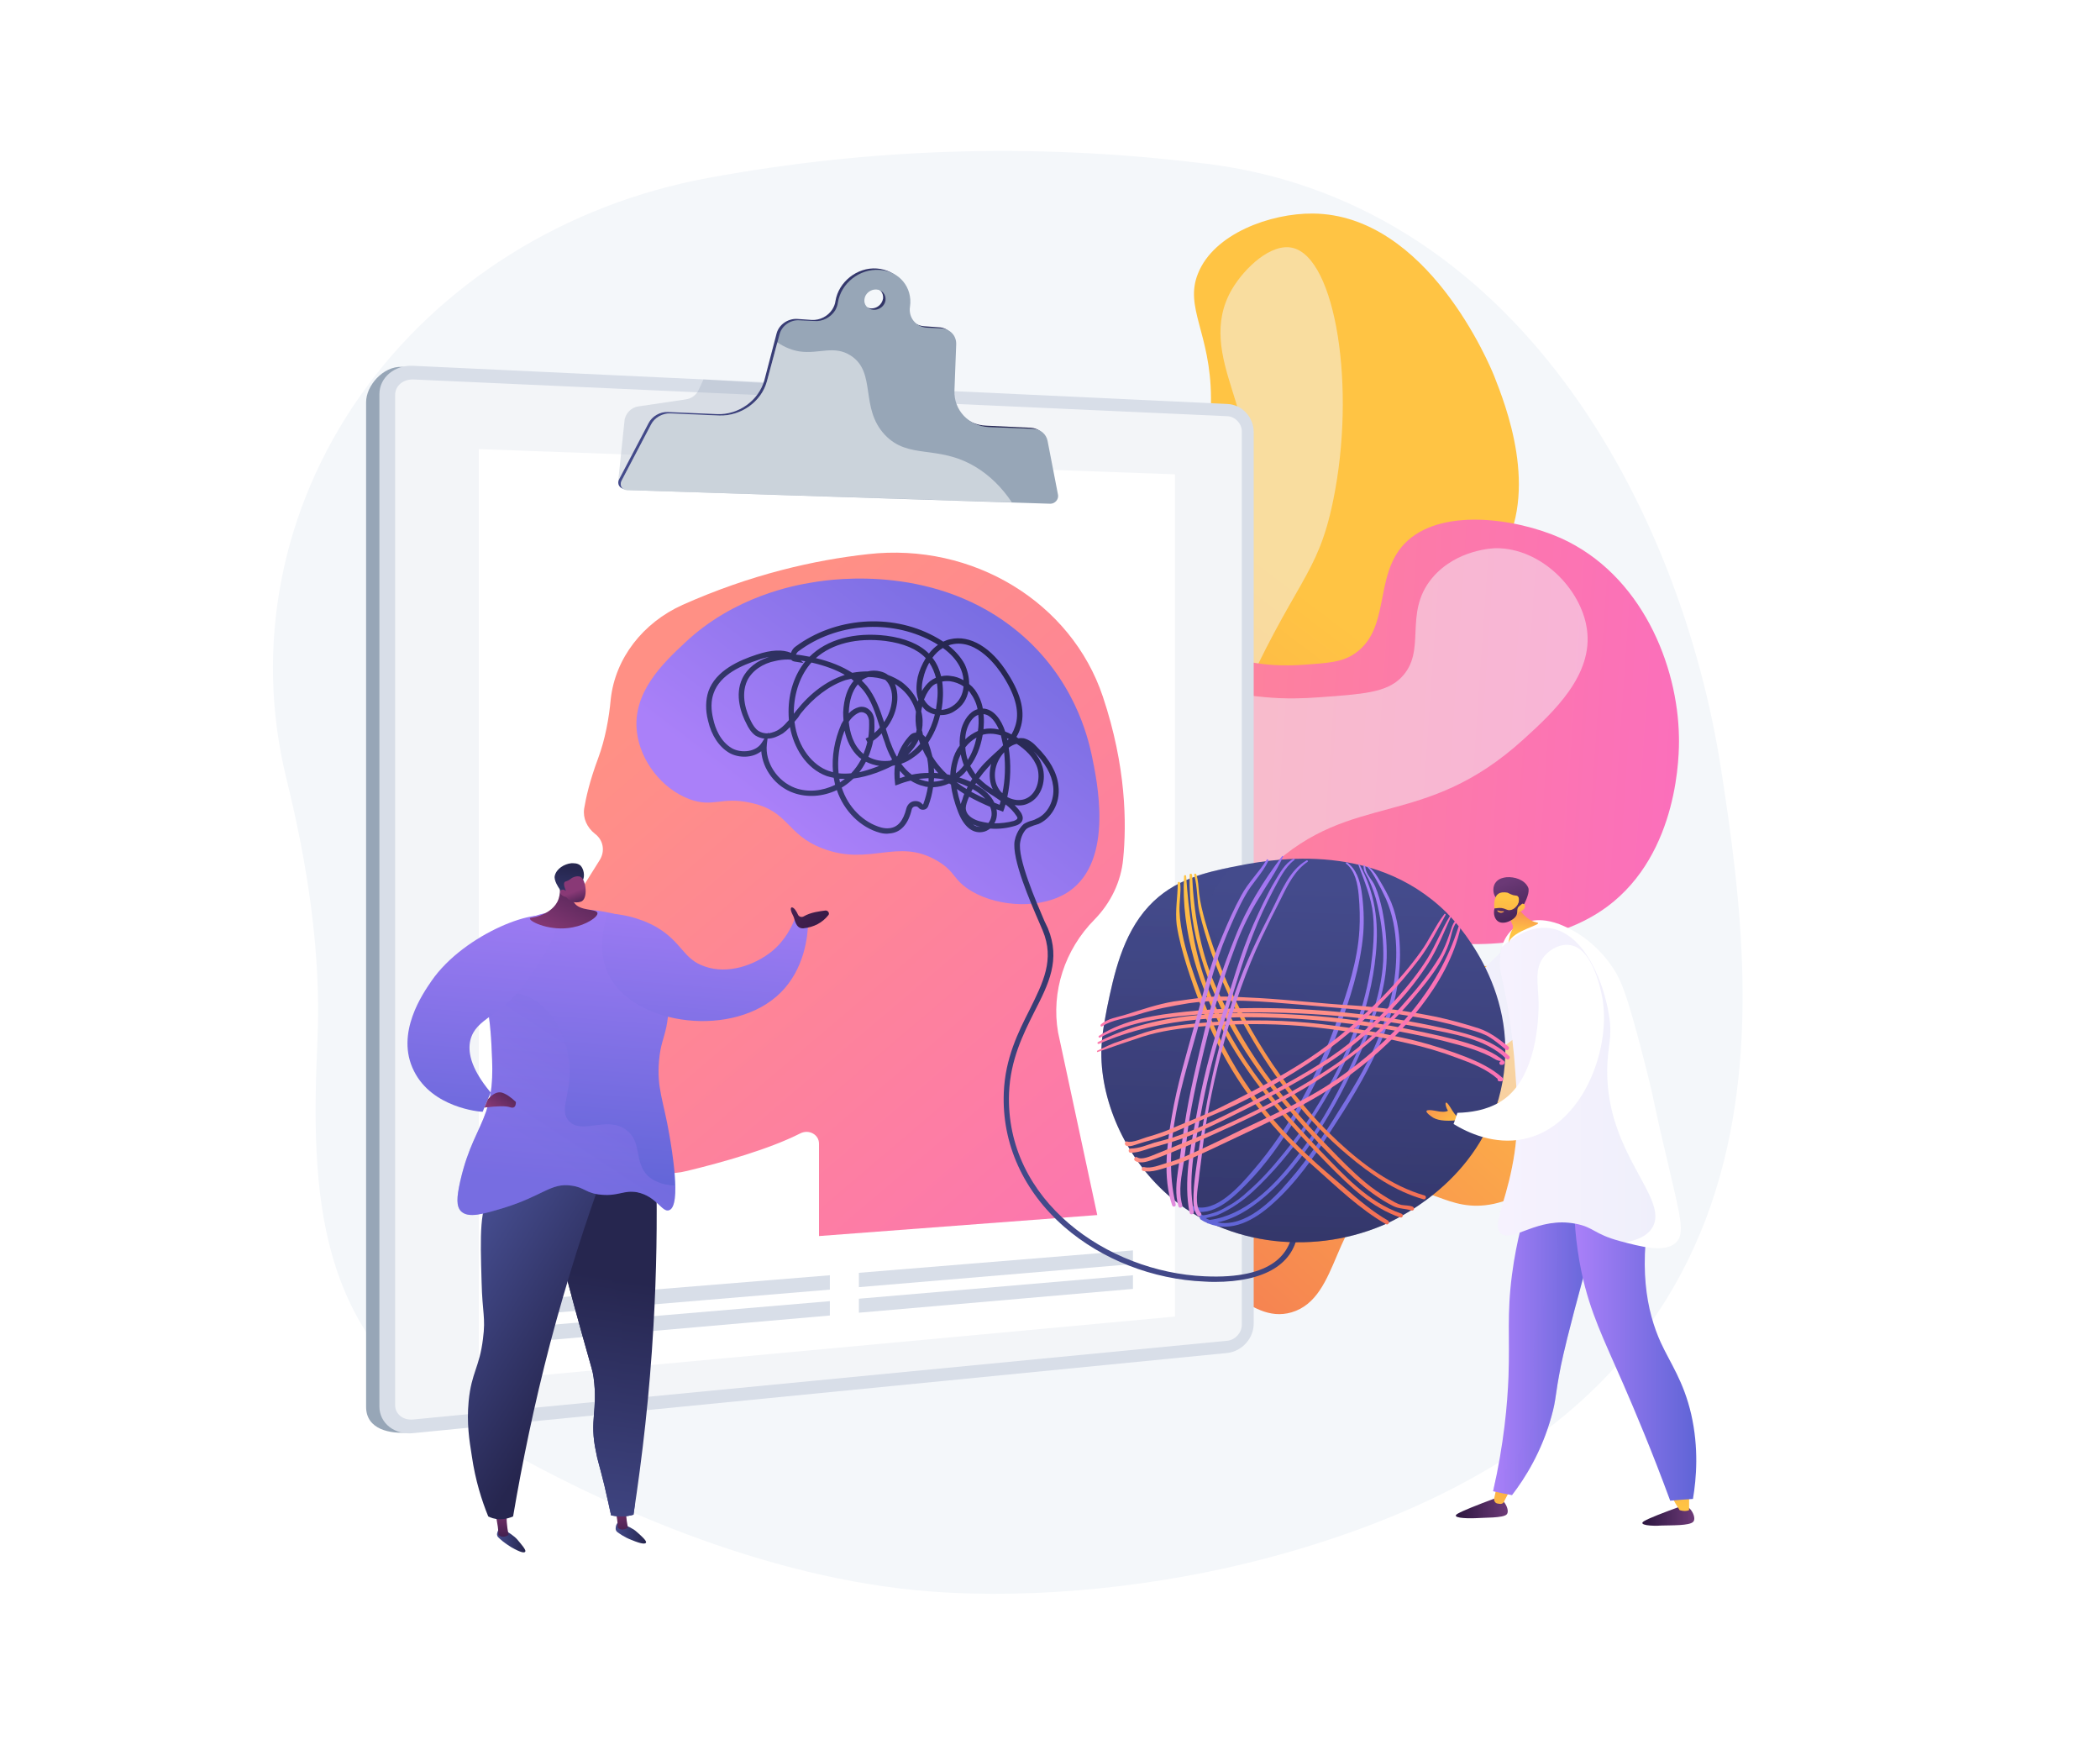 <svg version="1.2" xmlns="http://www.w3.org/2000/svg" viewBox="0 0 600 500" width="600" height="500">
	<title>Wavy_Med-08_Single-09-ai</title>
	<defs>
		<linearGradient id="g1" x1="439.3" y1="219.6" x2="256.8" y2="460.9" gradientUnits="userSpaceOnUse">
			<stop offset="0" stop-color="#ffc444"/>
			<stop offset="1" stop-color="#f36f56"/>
		</linearGradient>
		<linearGradient id="g2" x1="258.3" y1="137.6" x2="484" y2="153.2" gradientUnits="userSpaceOnUse">
			<stop offset="0" stop-color="#ff9085"/>
			<stop offset="1" stop-color="#fb6fbb"/>
		</linearGradient>
		<linearGradient id="g3" x1="485.8" y1="292.8" x2="356.9" y2="435.7" gradientUnits="userSpaceOnUse">
			<stop offset="0" stop-color="#ffc444"/>
			<stop offset="1" stop-color="#f36f56"/>
		</linearGradient>
		<linearGradient id="g4" x1="177.1" y1="76.4" x2="301.4" y2="76.4" gradientUnits="userSpaceOnUse">
			<stop offset="0" stop-color="#444b8c"/>
			<stop offset="1" stop-color="#26264f"/>
		</linearGradient>
		<linearGradient id="g5" x1="269.6" y1="131.5" x2="431.4" y2="321.6" gradientUnits="userSpaceOnUse">
			<stop offset="0" stop-color="#ff9085"/>
			<stop offset="1" stop-color="#fb6fbb"/>
		</linearGradient>
		<linearGradient id="g6" x1="180.5" y1="201.7" x2="255.2" y2="103.2" gradientUnits="userSpaceOnUse">
			<stop offset="0" stop-color="#aa80f9"/>
			<stop offset="1" stop-color="#6165d7"/>
		</linearGradient>
		<linearGradient id="g7" x1="164.7" y1="246" x2="235.2" y2="152.9" gradientUnits="userSpaceOnUse">
			<stop offset="0" stop-color="#444b8c"/>
			<stop offset="1" stop-color="#26264f"/>
		</linearGradient>
		<linearGradient id="g8" x1="417.3" y1="427.6" x2="430.2" y2="427.6" gradientUnits="userSpaceOnUse">
			<stop offset="0" stop-color="#311944"/>
			<stop offset="1" stop-color="#6b3976"/>
		</linearGradient>
		<linearGradient id="g9" x1="427.3" y1="435.4" x2="423.3" y2="394.4" gradientUnits="userSpaceOnUse">
			<stop offset="0" stop-color="#ffc444"/>
			<stop offset="1" stop-color="#f36f56"/>
		</linearGradient>
		<linearGradient id="g10" x1="426.6" y1="338.7" x2="456.3" y2="338.7" gradientUnits="userSpaceOnUse">
			<stop offset="0" stop-color="#aa80f9"/>
			<stop offset="1" stop-color="#6165d7"/>
		</linearGradient>
		<linearGradient id="g11" x1="426.6" y1="338.7" x2="456.3" y2="338.7" gradientUnits="userSpaceOnUse">
			<stop offset="0" stop-color="#aa80f9"/>
			<stop offset="1" stop-color="#6165d7"/>
		</linearGradient>
		<linearGradient id="g12" x1="470.6" y1="429.8" x2="483.5" y2="429.8" gradientUnits="userSpaceOnUse">
			<stop offset="0" stop-color="#311944"/>
			<stop offset="1" stop-color="#6b3976"/>
		</linearGradient>
		<linearGradient id="g13" x1="477.7" y1="431" x2="474.1" y2="393.7" gradientUnits="userSpaceOnUse">
			<stop offset="0" stop-color="#ffc444"/>
			<stop offset="1" stop-color="#f36f56"/>
		</linearGradient>
		<linearGradient id="g14" x1="449.8" y1="333.6" x2="483.9" y2="333.6" gradientUnits="userSpaceOnUse">
			<stop offset="0" stop-color="#aa80f9"/>
			<stop offset="1" stop-color="#6165d7"/>
		</linearGradient>
		<linearGradient id="g15" x1="410.5" y1="268.7" x2="434.1" y2="268.7" gradientUnits="userSpaceOnUse">
			<stop offset="0" stop-color="#aa80f9"/>
			<stop offset="1" stop-color="#6165d7"/>
		</linearGradient>
		<linearGradient id="g16" x1="430.2" y1="266" x2="431.3" y2="255.6" gradientUnits="userSpaceOnUse">
			<stop offset="0" stop-color="#ffc444"/>
			<stop offset="1" stop-color="#f36f56"/>
		</linearGradient>
		<linearGradient id="g17" x1="432.3" y1="270.8" x2="425.7" y2="253.7" gradientUnits="userSpaceOnUse">
			<stop offset="0" stop-color="#311944"/>
			<stop offset="1" stop-color="#6b3976"/>
		</linearGradient>
		<linearGradient id="g18" x1="426.7" y1="256.2" x2="425.4" y2="280.6" gradientUnits="userSpaceOnUse">
			<stop offset="0" stop-color="#ffc444"/>
			<stop offset="1" stop-color="#f36f56"/>
		</linearGradient>
		<linearGradient id="g19" x1="430.3" y1="271" x2="423.9" y2="254.5" gradientUnits="userSpaceOnUse">
			<stop offset="0" stop-color="#311944"/>
			<stop offset="1" stop-color="#6b3976"/>
		</linearGradient>
		<linearGradient id="g20" x1="429.9" y1="259.3" x2="430.2" y2="261.9" gradientUnits="userSpaceOnUse">
			<stop offset="0" stop-color="#ffc444"/>
			<stop offset="1" stop-color="#f36f56"/>
		</linearGradient>
		<linearGradient id="g21" x1="431.2" y1="254.8" x2="425.7" y2="442.9" gradientUnits="userSpaceOnUse">
			<stop offset="0" stop-color="#444b8c"/>
			<stop offset="1" stop-color="#26264f"/>
		</linearGradient>
		<linearGradient id="g22" x1="426.9" y1="249.6" x2="421.2" y2="447" gradientUnits="userSpaceOnUse">
			<stop offset="0" stop-color="#444b8c"/>
			<stop offset="1" stop-color="#26264f"/>
		</linearGradient>
		<linearGradient id="g23" x1="390.4" y1="246.6" x2="387.5" y2="345.9" gradientUnits="userSpaceOnUse">
			<stop offset="0" stop-color="#aa80f9"/>
			<stop offset="1" stop-color="#6165d7"/>
		</linearGradient>
		<linearGradient id="g24" x1="401.5" y1="247.3" x2="398.5" y2="350.1" gradientUnits="userSpaceOnUse">
			<stop offset="0" stop-color="#aa80f9"/>
			<stop offset="1" stop-color="#6165d7"/>
		</linearGradient>
		<linearGradient id="g25" x1="410.4" y1="251.8" x2="407.7" y2="342.5" gradientUnits="userSpaceOnUse">
			<stop offset="0" stop-color="#ffc444"/>
			<stop offset="1" stop-color="#f36f56"/>
		</linearGradient>
		<linearGradient id="g26" x1="407" y1="251.7" x2="404.2" y2="345.7" gradientUnits="userSpaceOnUse">
			<stop offset="0" stop-color="#ffc444"/>
			<stop offset="1" stop-color="#f36f56"/>
		</linearGradient>
		<linearGradient id="g27" x1="403.8" y1="252" x2="401" y2="347.6" gradientUnits="userSpaceOnUse">
			<stop offset="0" stop-color="#ffc444"/>
			<stop offset="1" stop-color="#f36f56"/>
		</linearGradient>
		<linearGradient id="g28" x1="399.9" y1="253.9" x2="397.1" y2="349.5" gradientUnits="userSpaceOnUse">
			<stop offset="0" stop-color="#ffc444"/>
			<stop offset="1" stop-color="#f36f56"/>
		</linearGradient>
		<linearGradient id="g29" x1="430.2" y1="293.8" x2="429.8" y2="308.9" gradientUnits="userSpaceOnUse">
			<stop offset="0" stop-color="#ff9085"/>
			<stop offset="1" stop-color="#fb6fbb"/>
		</linearGradient>
		<linearGradient id="g30" x1="430.5" y1="292.2" x2="430.2" y2="304.3" gradientUnits="userSpaceOnUse">
			<stop offset="0" stop-color="#ff9085"/>
			<stop offset="1" stop-color="#fb6fbb"/>
		</linearGradient>
		<linearGradient id="g31" x1="432" y1="290.6" x2="431.6" y2="302.3" gradientUnits="userSpaceOnUse">
			<stop offset="0" stop-color="#ff9085"/>
			<stop offset="1" stop-color="#fb6fbb"/>
		</linearGradient>
		<linearGradient id="g32" x1="431.8" y1="287.1" x2="431.4" y2="299.7" gradientUnits="userSpaceOnUse">
			<stop offset="0" stop-color="#ff9085"/>
			<stop offset="1" stop-color="#fb6fbb"/>
		</linearGradient>
		<linearGradient id="g33" x1="341.3" y1="245.4" x2="373.5" y2="245.5" gradientUnits="userSpaceOnUse">
			<stop offset="0" stop-color="#e38ddd"/>
			<stop offset="1" stop-color="#9571f6"/>
		</linearGradient>
		<linearGradient id="g34" x1="340.3" y1="244.9" x2="369.8" y2="244.9" gradientUnits="userSpaceOnUse">
			<stop offset="0" stop-color="#e38ddd"/>
			<stop offset="1" stop-color="#9571f6"/>
		</linearGradient>
		<linearGradient id="g35" x1="336.6" y1="244.2" x2="366.5" y2="244.2" gradientUnits="userSpaceOnUse">
			<stop offset="0" stop-color="#e38ddd"/>
			<stop offset="1" stop-color="#9571f6"/>
		</linearGradient>
		<linearGradient id="g36" x1="334.7" y1="245.2" x2="362.3" y2="245.2" gradientUnits="userSpaceOnUse">
			<stop offset="0" stop-color="#e38ddd"/>
			<stop offset="1" stop-color="#9571f6"/>
		</linearGradient>
		<linearGradient id="g37" x1="321.8" y1="260.6" x2="413" y2="260.7" gradientUnits="userSpaceOnUse">
			<stop offset="0" stop-color="#ff9085"/>
			<stop offset="1" stop-color="#fb6fbb"/>
		</linearGradient>
		<linearGradient id="g38" x1="322.7" y1="261" x2="414.6" y2="261.1" gradientUnits="userSpaceOnUse">
			<stop offset="0" stop-color="#ff9085"/>
			<stop offset="1" stop-color="#fb6fbb"/>
		</linearGradient>
		<linearGradient id="g39" x1="324.5" y1="262.8" x2="416" y2="262.9" gradientUnits="userSpaceOnUse">
			<stop offset="0" stop-color="#ff9085"/>
			<stop offset="1" stop-color="#fb6fbb"/>
		</linearGradient>
		<linearGradient id="g40" x1="326.6" y1="264.2" x2="417.2" y2="264.3" gradientUnits="userSpaceOnUse">
			<stop offset="0" stop-color="#ff9085"/>
			<stop offset="1" stop-color="#fb6fbb"/>
		</linearGradient>
		<linearGradient id="g41" x1="429.4" y1="264.7" x2="475.8" y2="264.7" gradientUnits="userSpaceOnUse">
			<stop offset="0" stop-color="#aa80f9"/>
			<stop offset="1" stop-color="#6165d7"/>
		</linearGradient>
		<linearGradient id="g42" x1="413.5" y1="324.3" x2="401.9" y2="312.1" gradientUnits="userSpaceOnUse">
			<stop offset="0" stop-color="#ffc444"/>
			<stop offset="1" stop-color="#f36f56"/>
		</linearGradient>
		<linearGradient id="g43" x1="175.9" y1="434.6" x2="184.5" y2="434.6" gradientUnits="userSpaceOnUse">
			<stop offset="0" stop-color="#444b8c"/>
			<stop offset="1" stop-color="#26264f"/>
		</linearGradient>
		<linearGradient id="g44" x1="177" y1="441.3" x2="175" y2="428.1" gradientUnits="userSpaceOnUse">
			<stop offset="0" stop-color="#311944"/>
			<stop offset="1" stop-color="#893976"/>
		</linearGradient>
		<linearGradient id="g45" x1="142" y1="436.2" x2="149.9" y2="436.2" gradientUnits="userSpaceOnUse">
			<stop offset="0" stop-color="#444b8c"/>
			<stop offset="1" stop-color="#26264f"/>
		</linearGradient>
		<linearGradient id="g46" x1="141.4" y1="441.5" x2="141.2" y2="429.3" gradientUnits="userSpaceOnUse">
			<stop offset="0" stop-color="#311944"/>
			<stop offset="1" stop-color="#893976"/>
		</linearGradient>
		<linearGradient id="g47" x1="145.1" y1="446" x2="155.5" y2="362.7" gradientUnits="userSpaceOnUse">
			<stop offset="0" stop-color="#444b8c"/>
			<stop offset="1" stop-color="#26264f"/>
		</linearGradient>
		<linearGradient id="g48" x1="145.1" y1="446.1" x2="155.6" y2="362.2" gradientUnits="userSpaceOnUse">
			<stop offset="0" stop-color="#444b8c"/>
			<stop offset="1" stop-color="#26264f"/>
		</linearGradient>
		<linearGradient id="g49" x1="154.2" y1="325" x2="193.3" y2="349.8" gradientUnits="userSpaceOnUse">
			<stop offset="0" stop-color="#444b8c"/>
			<stop offset="1" stop-color="#26264f"/>
		</linearGradient>
		<linearGradient id="g50" x1="201.5" y1="245.4" x2="193.4" y2="341.6" gradientUnits="userSpaceOnUse">
			<stop offset="0" stop-color="#aa80f9"/>
			<stop offset="1" stop-color="#6165d7"/>
		</linearGradient>
		<linearGradient id="g51" x1="120" y1="306.2" x2="153.4" y2="255.2" gradientUnits="userSpaceOnUse">
			<stop offset="0" stop-color="#aa80f9"/>
			<stop offset="1" stop-color="#6165d7"/>
		</linearGradient>
		<linearGradient id="g52" x1="161.3" y1="244.1" x2="153.4" y2="337.9" gradientUnits="userSpaceOnUse">
			<stop offset="0" stop-color="#aa80f9"/>
			<stop offset="1" stop-color="#6165d7"/>
		</linearGradient>
		<linearGradient id="g53" x1="178.6" y1="247.2" x2="165.4" y2="272.2" gradientUnits="userSpaceOnUse">
			<stop offset="0" stop-color="#311944"/>
			<stop offset="1" stop-color="#893976"/>
		</linearGradient>
		<linearGradient id="g54" x1="165" y1="265.6" x2="167.4" y2="248.7" gradientUnits="userSpaceOnUse">
			<stop offset="0" stop-color="#444b8c"/>
			<stop offset="1" stop-color="#26264f"/>
		</linearGradient>
		<linearGradient id="g55" x1="162" y1="261.2" x2="160.1" y2="256.2" gradientUnits="userSpaceOnUse">
			<stop offset="0" stop-color="#311944"/>
			<stop offset="1" stop-color="#893976"/>
		</linearGradient>
		<linearGradient id="g56" x1="152.3" y1="310.5" x2="144.8" y2="320.5" gradientUnits="userSpaceOnUse">
			<stop offset="0" stop-color="#311944"/>
			<stop offset="1" stop-color="#893976"/>
		</linearGradient>
		<linearGradient id="g57" x1="232.3" y1="248" x2="225.1" y2="333.2" gradientUnits="userSpaceOnUse">
			<stop offset="0" stop-color="#aa80f9"/>
			<stop offset="1" stop-color="#6165d7"/>
		</linearGradient>
		<linearGradient id="g58" x1="235.3" y1="270.4" x2="190.1" y2="238.9" gradientUnits="userSpaceOnUse">
			<stop offset="0" stop-color="#311944"/>
			<stop offset="1" stop-color="#893976"/>
		</linearGradient>
	</defs>
	<style>
		.s0 { fill: #ffffff } 
		.s1 { fill: #f4f7fa } 
		.s2 { fill: url(#g1) } 
		.s3 { opacity: .5;mix-blend-mode: soft-light;fill: #f4f7fa } 
		.s4 { fill: url(#g2) } 
		.s5 { fill: url(#g3) } 
		.s6 { fill: #97a6b7 } 
		.s7 { fill: #d8dee8 } 
		.s8 { opacity: .7;fill: #ffffff } 
		.s9 { opacity: .3;mix-blend-mode: multiply;fill: #97a6b7 } 
		.s10 { fill: url(#g4) } 
		.s11 { opacity: .5;mix-blend-mode: soft-light;fill: #ffffff } 
		.s12 { fill: url(#g5) } 
		.s13 { fill: url(#g6) } 
		.s14 { fill: url(#g7) } 
		.s15 { fill: url(#g8) } 
		.s16 { fill: url(#g9) } 
		.s17 { fill: url(#g10) } 
		.s18 { opacity: .3;mix-blend-mode: multiply;fill: url(#g11) } 
		.s19 { fill: url(#g12) } 
		.s20 { fill: url(#g13) } 
		.s21 { fill: url(#g14) } 
		.s22 { opacity: .1;mix-blend-mode: multiply;fill: url(#g15) } 
		.s23 { fill: url(#g16) } 
		.s24 { fill: url(#g17) } 
		.s25 { fill: url(#g18) } 
		.s26 { fill: url(#g19) } 
		.s27 { fill: url(#g20) } 
		.s28 { fill: url(#g21) } 
		.s29 { opacity: .3;mix-blend-mode: multiply;fill: url(#g22) } 
		.s30 { fill: url(#g23) } 
		.s31 { fill: url(#g24) } 
		.s32 { fill: url(#g25) } 
		.s33 { fill: url(#g26) } 
		.s34 { fill: url(#g27) } 
		.s35 { fill: url(#g28) } 
		.s36 { fill: url(#g29) } 
		.s37 { fill: url(#g30) } 
		.s38 { fill: url(#g31) } 
		.s39 { fill: url(#g32) } 
		.s40 { fill: url(#g33) } 
		.s41 { fill: url(#g34) } 
		.s42 { fill: url(#g35) } 
		.s43 { fill: url(#g36) } 
		.s44 { fill: url(#g37) } 
		.s45 { fill: url(#g38) } 
		.s46 { fill: url(#g39) } 
		.s47 { fill: url(#g40) } 
		.s48 { opacity: .1;mix-blend-mode: multiply;fill: url(#g41) } 
		.s49 { fill: url(#g42) } 
		.s50 { fill: url(#g43) } 
		.s51 { fill: url(#g44) } 
		.s52 { fill: url(#g45) } 
		.s53 { fill: url(#g46) } 
		.s54 { fill: url(#g47) } 
		.s55 { fill: url(#g48) } 
		.s56 { fill: url(#g49) } 
		.s57 { fill: url(#g50) } 
		.s58 { opacity: .3;mix-blend-mode: multiply;fill: url(#g51) } 
		.s59 { fill: url(#g52) } 
		.s60 { fill: url(#g53) } 
		.s61 { fill: url(#g54) } 
		.s62 { fill: url(#g55) } 
		.s63 { fill: url(#g56) } 
		.s64 { fill: url(#g57) } 
		.s65 { fill: url(#g58) } 
	</style>
	<g id="Background">
		<g id="&lt;Group&gt;">
			<g id="&lt;Group&gt;">
				<path id="&lt;Path&gt;" class="s0" d="m-29-54h665v582.2h-665z"/>
			</g>
		</g>
	</g>
	<g id="Illustration">
		<g id="&lt;Group&gt;">
			<path id="&lt;Path&gt;" class="s1" d="m362 445.1c-30.2 8-65.3 11.9-96.6 9.5-46-3.6-94.2-24.1-132.6-47.3-42.9-26-44-66.7-42.1-110.3 1.1-25.1-2.9-50.3-8.9-74.7-9.2-37.5-1.6-76.9 21.1-109.2 22.7-32.3 58.6-54.8 99.6-62.3q69-12.7 139-4.4c92.2 9.5 138.8 99.7 150.2 173.1 11.4 73.5 23.9 184.7-129.7 225.6z"/>
			<g id="&lt;Group&gt;">
				<g id="&lt;Group&gt;">
					<path id="&lt;Path&gt;" class="s2" d="m267.7 379.7c-19.4-3.5-24.2-45.1-24.8-51-1.5-14.8-3.4-33.1 7.3-48.6 15.5-22.5 41.8-16.6 48.1-35.2 3.9-11.5-5.7-15-6.1-36.9-0.1-6.3-0.6-28.9 15.3-47.3 11.3-13 25.6-17.8 33.2-19.7 2.5-6.3 5.4-15.8 5.3-27.3-0.1-18.6-7.7-25.8-3.7-35.6 4.5-11.3 20.6-17.2 32.8-17.1 32.7 0.3 50.6 43.4 51.8 46.4 3.1 7.9 13.2 33 1.7 51.3-9.1 14.4-24.5 13.3-26.8 25.1-2.4 11.9 12.3 16.5 15.7 34.5 3 15.4-3.5 33.8-15 44.2-19.3 17.2-42.8 3.4-53.1 17.8-12 16.6 12.2 46.1 1.5 56-10.1 9.5-36.7-12.7-49.6-1.6-9.4 7.9-0.7 23.9-13.3 36.7-0.8 0.8-10.2 10.1-20.3 8.3z"/>
					<path id="&lt;Path&gt;" class="s3" d="m369.3 70.8c12.4 2.9 18.2 40.2 11.6 72.2-4.5 22-10.9 22.4-27.5 59.7-22.4 50.5-14 57.6-30.3 75.3-22.4 24.2-45.3 18.6-57.6 41.9-8.3 15.8-5.9 33.7-2.3 46.8-4.6-7.1-11.8-20.2-13.8-37.9-1.3-11.6-3.6-32.5 8.4-45.2 14.4-15.3 35.7-4.1 45.6-18.3 5.6-8 0.6-14.2-0.7-41.7-1.3-27.7-2-41.6 5.5-53.4 13.4-21.1 37.5-12.5 45.7-30.8 8.5-19-13.1-37.5-1.9-56.8 3.7-6.2 11.2-13.2 17.3-11.8z"/>
				</g>
				<g id="&lt;Group&gt;">
					<path id="&lt;Path&gt;" class="s4" d="m258.6 382.1c-11.6-2-18-30.5-15.5-52.6 1-8.6 1.9-17.1 8.1-24.9 10.6-13.1 22.7-7.3 32-17.9 13.6-15.6-3.4-38.9 9.8-51.6 9.6-9.4 21.9 0.3 33.4-9.8 13.4-11.7 5.3-32 16.8-37.2 6.7-3 11.2 3.1 29.3 1.8 7.1-0.5 10.6-0.8 13.8-2.7 11.4-6.9 5.9-22.4 15-31.9 10-10.4 31.7-7.3 44.6-1.6 23.1 10.4 33.5 36.3 33.8 56.9 0.1 4.4 0.1 33.1-20.5 48.4-14.9 11-35.1 10.7-38.4 10.7-12.7-0.3-15.2-4-19.8-1.3-13 7.7 5.2 40.4-11.5 61.3-6.8 8.5-18.4 13.8-28.7 14.2-16.7 0.8-23.8-11.2-32.7-7.1-11.4 5.3-4.5 27.9-17.1 34.5-8.8 4.7-15.6-4.8-30.6-0.9-13.3 3.6-14.9 12.9-21.8 11.7z"/>
					<path id="&lt;Path&gt;" class="s3" d="m261 310c12.6-14.2 30.1-5.9 39.5-19.5 10.8-15.7-5.6-37.2 4.9-46.6 8.8-7.8 23.1 4.2 33.1-3.9 11.6-9.5 0.2-32.3 11.6-40 5.1-3.4 8.2 0.6 26.7-0.8 12.8-0.9 19.2-1.4 23.4-5.5 7.8-7.7 0.5-18.4 9-28.6 7-8.3 17.8-8.5 18.3-8.5 12.9 0 24.3 11.7 25.9 23.1 1.9 13.1-9.5 23.7-18.1 31.5-28.6 26-48.8 14.5-72.5 36.7-17.6 16.3-7.9 23.8-28.8 44.9-18.4 18.5-28.9 16-48.6 36.6-18.1 18.8-20.9 33.1-26.2 31.8-7.6-1.9-13.1-34.5 1.8-51.2z"/>
				</g>
				<g id="&lt;Group&gt;">
					<path id="&lt;Path&gt;" class="s5" d="m296.1 326.8c10.6-9 27.6 3.8 36.6-5.7 7.2-7.6-1.4-18.3 4.7-40.5 2.2-8.2 4.8-17.7 13.4-24.1 10.4-7.6 26.7-8.6 37.1-1.7 10.5 6.9 8.2 17.3 18.6 21.6 8.4 3.6 12.4-2 22.4 0 12.2 2.4 25.5 14.7 26.9 30.3 1.6 18.6-14.8 34.1-29 37.2-13.6 2.9-18.9-7-30.1-3.1-16.3 5.7-13.4 29.9-27.7 34.1-12.8 3.7-20.3-14-38-12-16 1.8-20.3 17.5-28.8 15.2-12.3-3.3-19.4-39.9-6.1-51.3z"/>
					<path id="&lt;Path&gt;" class="s3" d="m306.4 332.8c11.5-8.6 30.1 5.4 38.2-3.1 3.1-3.3 2.1-7.1 2.1-16.6 0-10.2-0.2-43.8 13.4-50.6 7-3.4 15.9 0.9 22.7 4.2 14.1 6.7 13.2 14.5 24.8 18.5 12.4 4.4 19.2-2.4 25.9 3.1 6.2 5.3 8.2 18 3.1 23.8-8.8 9.9-30.4-9.8-52.7 0-16 7-12.3 20.3-30 26.9-14.2 5.3-21.8-1.4-35.1 6.2-11.6 6.6-14.5 16.7-17.6 15.5-3.9-1.6-4.5-20.7 5.2-27.9z"/>
				</g>
			</g>
			<g id="&lt;Group&gt;">
				<path id="&lt;Path&gt;" class="s6" d="m354.4 125.6v252.8c0 4.1-3.4 7.8-7.6 8.2l-229.9 22.6c-5.4 0.5-12.3-0.8-12.3-7.3v-287c0-4.7 4.8-10.3 10.2-10.1l232 12.9c4.2 0.2 7.6 3.7 7.6 7.9z"/>
				<path id="&lt;Path&gt;" class="s7" d="m358.2 123.4v254.7c0 4.2-3.3 7.9-7.5 8.4l-232.6 22.9c-5.3 0.6-9.7-2.8-9.7-7.6v-289.2c0-4.8 4.4-8.4 9.7-8.1l232.6 10.9c4.2 0.2 7.5 3.8 7.5 8z"/>
				<path id="&lt;Path&gt;" class="s8" d="m118.1 405.5c-2.9 0.3-5.2-1.5-5.2-4.1v-288.6c0-2.6 2.3-4.5 5.2-4.4l232.6 10.5c2.2 0.1 4.1 2.1 4.1 4.3v255.3c0 2.2-1.9 4.3-4.1 4.5z"/>
				<path id="&lt;Path&gt;" class="s0" d="m335.7 376.1l-198.9 18.4v-266.2l198.9 7.2z"/>
				<path id="&lt;Path&gt;" class="s9" d="m256.1 136.8l-79.5 0.9 1.8-17.2c0.1-2.2 1.8-4.1 4-4.4l13.5-2c1.6-0.2 3-1.2 3.7-2.7l1.4-3 35.2 2.1z"/>
				<path id="&lt;Compound Path&gt;" fill-rule="evenodd" class="s10" d="m301.6 141c0.2 1.3-0.9 2.6-2.2 2.5l-120.9-3.8c-1.5-0.1-2.3-1.5-1.6-2.8l8.4-16c1-2 3.3-3.3 5.5-3.2l14 0.6c6.2 0.3 12-3.9 13.6-9.7l3.5-13.4c0.7-2.5 3.2-4.2 5.8-4.1l4.3 0.3c2.2 0.1 4.5-1 5.8-3 0.5-0.8 0.8-1.6 0.9-2.4 0.9-5.5 6.2-9.7 11.8-9.3 5.7 0.4 9.6 5.1 8.8 10.5-0.5 3.1 1.6 5.8 4.8 6l4.2 0.3c2.5 0.1 4.3 2.1 4.2 4.5l-0.5 13.2c-0.2 5.7 4 10.2 9.8 10.4l12.7 0.6c2.1 0.1 3.7 1.4 4.1 3.4zm-49.3-55.7c0.2-1.6-0.9-3-2.6-3.1-1.6-0.1-3.2 1.2-3.4 2.8-0.3 1.6 0.9 3 2.5 3.1 1.7 0.1 3.2-1.1 3.5-2.8z"/>
				<path id="&lt;Compound Path&gt;" fill-rule="evenodd" class="s6" d="m302.3 141.4c0.2 1.3-0.9 2.5-2.2 2.5l-120.9-3.9c-1.5 0-2.3-1.4-1.6-2.7l8.4-16c1-2 3.3-3.3 5.6-3.2l13.9 0.6c6.2 0.2 12-3.9 13.6-9.7l3.6-13.4c0.6-2.5 3.1-4.3 5.7-4.1l4.3 0.2c2.3 0.2 4.6-1 5.9-3 0.4-0.7 0.7-1.5 0.8-2.3 0.9-5.5 6.2-9.7 11.9-9.3 5.6 0.3 9.5 5 8.7 10.5-0.5 3.1 1.7 5.8 4.8 6l4.2 0.2c2.5 0.2 4.3 2.1 4.2 4.6l-0.5 13.2c-0.2 5.6 4.1 10.1 9.8 10.4l12.7 0.5c2.1 0.1 3.7 1.5 4.1 3.4zm-49.3-55.6c0.2-1.6-0.9-3-2.6-3.1-1.6-0.1-3.2 1.1-3.4 2.7-0.3 1.6 0.9 3 2.6 3.1 1.6 0.1 3.2-1.1 3.4-2.7z"/>
				<g id="&lt;Group&gt;">
					<g id="&lt;Group&gt;">
						<path id="&lt;Path&gt;" class="s7" d="m237.1 368.4l-85.9 7.2v-4.3l85.9-7z"/>
						<path id="&lt;Path&gt;" class="s7" d="m237.1 375.8l-85.9 7.5v-4.3l85.9-7.3z"/>
					</g>
					<g id="&lt;Group&gt;">
						<path id="&lt;Path&gt;" class="s7" d="m323.7 361.1l-78.3 6.6v-4.1l78.3-6.4z"/>
						<path id="&lt;Path&gt;" class="s7" d="m323.7 368.2l-78.3 6.8v-4l78.3-6.7z"/>
					</g>
				</g>
				<g id="&lt;Group&gt;">
					<path id="&lt;Path&gt;" class="s11" d="m289.1 143.5l-109.9-3.5c-1.5 0-2.3-1.4-1.6-2.7l8.4-16c1-2 3.3-3.3 5.6-3.2l13.9 0.6c6.2 0.2 12-3.9 13.6-9.7l3-11.2c2.2 1.5 4.4 2.3 6.4 2.6 5.5 0.8 9.8-1.9 14.6 1.2 7.4 4.8 2.5 14.9 9.7 22.6 6.8 7.2 15 2.7 25.8 9.1 4.2 2.5 7.7 6 10.5 10.2z"/>
				</g>
				<g id="&lt;Group&gt;">
					<path id="&lt;Path&gt;" class="s12" d="m234 353.1v-26.4c0-2.6-2.9-4.2-5.4-2.9-8.9 4.5-22 8.2-32.3 10.7-9.2 2.3-18.6-1.5-22.5-9.2l-0.9-1.6c-1.9-3.7-1.3-8.1 1.5-11.5 1.7-2.1 1.9-4.8 0.5-6.9l-3-4.6c-1.2-1.7-0.7-4 1-5.4l2.2-1.7-2.4-0.5c-2-0.4-3.3-2-3.2-3.8l0.4-9.8-10.5-0.2c-3.1-0.1-5.4-2.3-5.4-5v-0.9l17.4-27.8c1.5-2.5 1-5.6-1.4-7.4-2.3-1.8-3.5-4.5-3.1-7.2 0.5-3 1.5-7.7 4-14.4 2-5.4 3.1-11.4 3.6-16.9 1.3-11.7 9.2-21.8 20.5-26.9 19.5-8.7 37.6-12.8 53-14.5 30-3.4 58.1 13.8 67.1 40.7 6.7 20 6.8 36.3 5.8 46.4-0.6 6.4-3.5 12.5-8.2 17.3-8.5 8.6-12.4 20.6-10.4 32.2l11.2 52.2z"/>
					<path id="&lt;Path&gt;" class="s13" d="m214.3 229.3c-8.2-1.8-10.6 1.5-17.3-1-8-3-14-11-15-19-1.5-11.4 7.5-19.9 13.7-25.7 14.1-13.3 31.3-16.4 36.3-17.2 6.8-1.2 35.9-5 58.9 14.1 16 13.3 19.9 30.1 21 35.1 1.5 7.3 6.5 30-6.4 39-7.6 5.2-19.9 4.6-27.7 0.1-5.7-3.3-4.5-5.6-10.2-8.9-11.2-6.5-19.1 1.7-32.5-3.4-10.6-4-9.6-10.8-20.8-13.1z"/>
					<path id="&lt;Compound Path&gt;" fill-rule="evenodd" class="s14" d="m347 366.2q-1.4 0-2.9-0.1c-14.7-0.6-29.3-6.3-40-15.6-11.7-10.2-17.9-23.8-17.3-38.4 0.4-9.8 4.1-17.2 7.4-23.7 3.8-7.7 7.2-14.3 3.7-22.6-0.2-0.5-0.5-1.2-0.9-2.1-2.6-6-8-18.4-7.1-23.5 0.6-3.1 2.5-4.7 2.5-4.7l0.1-0.1c0.8-0.5 1.6-0.8 2.4-1q0.7-0.2 1.2-0.5c3.2-1.3 5.3-5.3 4.8-9.3-0.4-3.4-2.3-6.7-5.6-10q1.8 2 2.5 4.3c1.2 3.7 0 8.8-4 10.6-1.2 0.6-2.5 0.7-3.9 0.5q1.1 1.1 1.9 2.3 0.3 0.6 0.4 1.1 0.2 1.8-2.1 2.5c-2.3 0.7-4.8 1-7.2 0.8-0.7 0.5-1.4 0.9-2.3 1-2.8 0.4-5.2-1.6-6.8-5.6q-1.7-4.3-2.1-8-0.3-0.1-0.5-0.3c-1.5 0.7-3 1-4.6 1.1q-0.4 2.8-1.4 5.4c-0.2 0.5-0.6 0.9-1.2 1-0.6 0.1-1.2-0.1-1.5-0.5-0.3-0.4-0.7-0.5-1.2-0.4-0.4 0.1-0.7 0.4-0.8 0.8-1 4.3-3.2 6.7-6.4 6.9q-1.2 0.2-2.7-0.2c-5.5-1.5-10.3-6.2-12.3-12.2-4 1.9-8.5 2.2-12.4 0.8-5.1-1.8-8.8-6.7-9.2-11.9-2.5 2-6.4 2-9.1 0.5-2.9-1.7-5.1-4.9-6.1-9.2-0.8-3.1-0.7-6 0.1-8.4 2.1-6 8.9-8.9 13.8-10.5 4.2-1.4 7.4-1.5 9.8-0.5 0.2-0.7 0.7-1.4 1.3-1.8 11.2-8.3 27.1-9.6 39.5-3q1.5 0.8 2.7 1.6 1-0.5 2-0.7c5.6-1.3 11.8 2.3 16.5 9.9 3.9 6.1 5 11.2 3.5 15.6q-0.4 1.3-1.1 2.4 0.2 0.2 0.5 0.4 0.8-0.1 1.6 0c1.6 0.4 2.8 1.4 3.8 2.5 3.6 3.6 5.7 7.3 6.1 11 0.7 5.4-2.4 9.6-5.7 11q-0.6 0.2-1.3 0.4c-0.7 0.3-1.4 0.5-2 0.9-0.2 0.1-1.5 1.4-1.9 3.8-0.9 4.6 4.6 17.2 6.9 22.6 0.4 0.9 0.8 1.6 1 2.1 3.7 9 0.2 15.9-3.9 23.9-3.2 6.4-6.8 13.6-7.2 23.1-1.2 30.8 28.1 51.2 55.9 52.4 19.7 0.9 24.5-6.8 25.2-13.4l1.5 0.2c-0.9 9.6-9.4 14.8-23.9 14.8zm-106.5-141.2c1.8 5.6 6.2 10 11.3 11.4q1.2 0.3 2.2 0.2c2.5-0.2 4.1-2.1 5-5.8 0.3-0.9 1-1.7 2-1.9 1-0.2 2 0.1 2.6 0.9q0.1 0 0.1 0 0.1 0 0.1-0.1 0.9-2.4 1.3-4.9-0.6 0-1.1-0.2c-1.4-0.3-2.7-0.9-3.8-1.6q-1.8 0.4-3.5 1.1l-0.9 0.3-0.1-0.9c-0.2-1.6-0.2-3.3 0-4.9q-0.4 0.1-0.8 0.2-1.9 1-4.3 1.9-3.6 1.3-6.7 1.7-0.3 0.2-0.6 0.5-1.3 1.2-2.8 2.1zm37.5 10.5c0.6 0.5 1.3 0.7 2 0.7q-0.2-0.1-0.5-0.1-0.8-0.3-1.5-0.6zm6.1-0.3c1.9 0 3.8-0.2 5.6-0.7 1-0.4 1-0.7 1-0.9q-0.1-0.2-0.2-0.4c-0.9-1.4-2-2.5-3.2-3.4q-0.2 0.7-0.4 1.3l-0.3 0.8-0.7-0.3q-0.6-0.2-1.2-0.4 0.2 0.9 0.1 1.8-0.1 1.2-0.7 2.2zm-7.2-7.6q-0.3 0.6-0.5 1.2c-0.3 0.9-0.6 1.8-0.4 2.6 0.4 2 2.8 2.9 3.9 3.2q1.2 0.3 2.5 0.5c0.5-0.6 0.8-1.4 0.9-2.2q0.1-1.2-0.4-2.4-3.3-1.4-6-2.9zm7.2 1.7q0.8 0.3 1.5 0.6 0.2-0.6 0.3-1.1-0.9-0.6-1.9-1.3c-1.8-1.1-3.6-2.3-5.1-3.8q0 0 0 0-0.1 0.2-0.3 0.4 0.2 0.1 0.4 0.2c2.5 1.4 4.2 3.1 5.1 5zm-10.7-3.9q0.4 2.1 1.1 4.3 0.2-0.7 0.5-1.4 0.2-0.8 0.5-1.5-1.1-0.7-2.1-1.4zm14.4 2.3q0.4 0.2 0.9 0.4c1.6 0.6 3.2 0.6 4.5 0 3.1-1.4 4.1-5.6 3.2-8.7-1-3.1-3.6-5.4-5.9-6.9q-1.1 0.2-2.3 1.1c0.7 4.6 0.6 9.4-0.4 14.1zm-10.3-1.5q1.9 1 4 2-1.2-1.4-3.3-2.6-0.1-0.1-0.3-0.2-0.2 0.4-0.4 0.8zm9.4-11.3c-2.5 2.7-3.3 6.5-2.1 9.4 0.4 0.9 0.9 1.7 1.6 2.3 0.8-3.8 0.9-7.8 0.5-11.7zm-67.6-3.9l-0.2 1.6c-0.6 5.2 3 10.6 8.1 12.5 3.6 1.3 7.8 0.9 11.4-0.9q-0.2-1-0.4-2-1-0.2-2-0.5c-6-2.2-9.4-8.2-10.5-14q-0.9 1-2 1.8c-1.3 0.8-2.8 1.5-4.4 1.5zm60.4 11.4q0.1 0.1 0.3 0.2c1.1 1.1 2.3 2 3.7 2.9q-0.2-0.3-0.3-0.6c-0.8-2-0.8-4.4-0.2-6.7q-0.4 0.5-0.9 1-1.4 1.5-2.6 3.2zm-6.4 1q1.3 1.1 2.9 2 0.1-0.4 0.3-0.7-1.5-0.7-3.2-1.3zm-33.5-0.9q0.1 0.5 0.2 1 0.7-0.5 1.4-1-0.8 0-1.6 0zm34.3-0.4q1.6 0.5 3.2 1.2 0.2-0.4 0.5-0.8-0.9-1.1-1.6-2.4-0.4 0.5-0.8 0.9-0.6 0.6-1.3 1.1zm-7.2 0.2q-0.1 0.5-0.1 1 1.6-0.1 3.1-0.6 0 0 0 0-1.5-0.3-3-0.4zm-4.4 0.2q0.9 0.4 1.8 0.6 0.5 0.1 1 0.2 0-0.5 0-1-1.4 0.1-2.8 0.2zm-5.4-2.3q-0.1 1 0 2.1 0.8-0.3 1.5-0.5-0.8-0.8-1.5-1.6zm13.5 1q0.5 0.1 0.9 0.2 0.1-2.1 0.6-3.9c0.4-1.7 1.1-3.2 2.1-4.5-0.1-1.6 0.1-3.3 0.5-4.9 0.7-2.3 2.2-4.8 4.6-5.5-0.3-1.6-1-3.2-2.1-4.7q-0.2-0.3-0.5-0.6c-0.4 2.3-1.6 4.4-3.9 5.8-1.3 0.9-2.7 1.2-4.2 1.2-0.7 3-1.9 5.6-3.4 7.8q0.7 1.9 1.2 4 0.9 1.5 2.1 2.9 1 1.2 2.1 2.2zm-13.1-3c0.8 1.1 1.8 2.2 3 3.1q2.4-0.5 4.8-0.5 0-2.1-0.4-4.2-0.7-1.2-1.3-2.5-1.1 1.2-2.4 2.1-1.7 1.3-3.7 2zm19.7 0.6q0.7 1.2 1.5 2.4 1.1-1.6 2.5-3.1c0.9-0.9 1.8-1.8 2.8-2.7 0.9-0.8 1.8-1.6 2.6-2.5q-0.3-1.4-0.6-2.7 0 0 0-0.1-1.6-0.5-3-0.5-1.2 0-2.2 0.3-0.1 0.2-0.1 0.4c-0.6 3.3-1.8 6.2-3.5 8.5zm-37.6 2.1q1.7 0.2 3.6 0 1.7-1.8 2.9-4.1-0.3-0.2-0.6-0.4c-2.4-2.1-3.6-5-4.2-7.7-1.6 4.1-2.1 8.3-1.7 12.2zm34.9-5.4q-0.6 1.2-0.9 2.4-0.4 1.4-0.5 3 0.6-0.4 1.2-1 0.6-0.6 1.1-1.3-0.6-1.5-0.9-3.1zm-7.6 5.3q0.6 0 1.2 0.1-0.4-0.4-0.8-0.9-0.2-0.3-0.5-0.6 0.1 0.7 0.1 1.4zm-39.9-14.6c0.9 7.5 5.4 12.5 9.7 14q0.6 0.2 1.3 0.4c-0.4-4.5 0.4-9.2 2.4-13.8q0.3-0.5 0.6-1-0.1-1.3-0.1-2.3 0.3-5.9 3-9-0.3-0.3-0.7-0.6-0.9 0.2-1.7 0.4c-4.6 1.6-9 4.9-12.7 9.5q-0.4 0.6-0.8 1.2-0.5 0.6-1 1.2zm20.4 11.4q-0.8 1.6-1.9 3 2.2-0.5 4.6-1.4 0.6-0.2 1.1-0.4c-1.3-0.2-2.6-0.6-3.8-1.2zm0.7-1.4c1.8 1 4 1.4 6.3 1.1q0.2-0.2 0.5-0.3c-1-1.8-1.7-3.5-2.1-4.9q-0.5-1.3-0.9-2.6-1.1 1.2-2.4 2.1-0.5 2.4-1.4 4.6zm27.7-2.7q0.1 1.8 0.7 3.6c1.2-1.9 2-4 2.5-6.4-1.2 0.7-2.3 1.6-3.2 2.8zm-22.7-5.3c0.4 1.1 0.7 2.3 1.1 3.4 0.5 1.3 1.1 2.9 2 4.5q0.1 0 0.2-0.1c0.6-1.9 1.7-3.8 3-5.3 0.4-0.5 1.1-1.4 2.3-1.4q0.1-0.4 0.2-0.8-0.5-2.6-0.2-5.2c-0.8-2.8-2.5-5.4-5-7.2q-0.5-0.4-1-0.7c0.7 1.8 0.9 4 0.5 6-0.4 2.4-1.5 4.8-3.1 6.8zm9.4 3.1q-1.1 2.3-3.1 4.3 0.5-0.3 0.9-0.6 1.4-1.1 2.6-2.5-0.2-0.6-0.4-1.2zm-20-5.1c0.3 2.9 1.2 6.6 4 9q0.1 0.1 0.2 0.2 0.7-1.7 1.1-3.4l-0.5-1q0.4-0.2 0.8-0.4 0.3-2.3 0.2-4.8c-0.1-0.7-0.4-1.5-0.9-1.9q-0.8-0.6-1.7-0.4c-1 0.3-2.3 1.3-3.2 2.7zm-22.8-18.5q-1.4 0.2-3 0.8c-4.6 1.5-10.9 4.1-12.8 9.5-0.8 2.2-0.8 4.7-0.1 7.5 0.5 2.3 1.9 6.3 5.4 8.3 2.6 1.4 6.8 1.1 8.5-1.7l0.7-1.1c-0.9-0.1-1.8-0.4-2.6-0.9-1.2-0.9-2-2.2-2.5-3.3-1.5-2.8-3.5-8.2-1.2-13 1.4-2.9 4.2-5.1 7.6-6.1zm41 23.8q-0.1 0.1-0.1 0.2-0.8 0.8-1.4 1.8 0.9-0.9 1.5-2zm27-0.6q0.1 0.3 0.2 0.6 0.1-0.2 0.3-0.4-0.3-0.1-0.5-0.2zm-8.2-6.7c-1.7 0.6-2.8 2.6-3.3 4.3q-0.4 1.3-0.4 2.7c1-1 2.3-1.8 3.6-2.4 0.2-1.3 0.3-2.9 0.1-4.6zm-15.8 5.7q0.4 0.3 0.7 0.7c1.2-1.9 2.1-4.1 2.7-6.5q-1.3-0.3-2.5-1.1-0.6-0.5-1.1-1.2-0.2 0.7-0.3 1.4c0.5 1.8 0.5 3.6 0.2 5.4q0.2 0.6 0.3 1.3zm23.5-0.9q0.9 0.3 1.8 0.8 0.6-1 1-2.2c1.4-3.9 0.3-8.6-3.3-14.3-1.6-2.6-7.5-10.9-14.8-9.2q-0.5 0.1-0.9 0.3 3 2.4 4.6 5.3c0.8 1.7 1.3 3.7 1.3 5.7q0.9 0.7 1.6 1.6c1.2 1.7 2 3.6 2.3 5.4 3.1 0.1 5.3 3.2 6.4 6.6zm-62.1-20.6q-1.8 0-3.5 0.4c-3.7 0.7-6.7 2.8-8.1 5.6-2 4.3-0.2 9.2 1.1 11.7 0.5 1 1.2 2.1 2.1 2.7 0.8 0.5 1.7 0.7 2.6 0.7l0.2-0.3v0.3c1.2-0.2 2.4-0.6 3.3-1.3 1-0.7 1.8-1.6 2.6-2.5q-0.1-1.2-0.1-2.4c0-5.5 1.7-10.6 4.8-14.4q-0.6-0.1-1.3-0.2l0.8 0.7-2.5-0.4q-0.7-0.1-1-0.5-0.5-0.1-1-0.1zm21.1 13.5q1.2 0 2.1 0.8c0.9 0.7 1.4 1.8 1.5 3q0.1 1.9 0 3.7 0.9-0.7 1.6-1.6c-1.2-3.8-2.4-7.8-4.9-10.8q-0.7-0.8-1.4-1.5-2.4 2.8-2.6 8.1 0 0.1 0 0.2c0.8-0.9 1.8-1.5 2.9-1.8q0.4-0.1 0.8-0.1zm36.8 6.2q0 0 0 0 1.1 0 2.4 0.3c-0.9-2-2.3-4.2-4.4-4.4 0.2 1.5 0.1 3 0 4.3q1-0.2 2-0.2zm-36.8-13.7q0.8 0.8 1.5 1.6c2.4 3 3.7 6.7 4.9 10.3 1-1.5 1.8-3.3 2.1-5.2 0.5-2.5 0-5.3-1.8-6.9-1.5-0.5-3.1-0.8-4.8-0.8q-1 0.3-1.8 0.9-0.1 0.1-0.1 0.1zm-14.4-5.1c-3.1 3.5-4.9 8.5-5 14q0 0.3 0 0.6 0.4-0.5 0.8-1c3.9-4.9 8.6-8.4 13.5-10q0.1-0.1 0.3-0.1-3.8-2.2-9.4-3.5-0.1 0-0.2 0zm37.4 5.4c0.4 2.9 0.2 5.6-0.1 7.5q-0.1 0.3-0.1 0.6c1-0.1 2.1-0.4 3-1 2.1-1.3 3.1-3.4 3.3-5.7-1.1-0.8-2.5-1.3-3.9-1.5q-1.2-0.1-2.2 0.1zm-5.2 5.1c0.4 0.7 0.9 1.4 1.6 1.9q0.8 0.7 1.8 0.9 0.1-0.3 0.1-0.7c0.3-1.7 0.6-4.2 0.2-6.7q-0.6 0.2-1.1 0.6-1.5 1.3-2.5 3.8 0 0.1-0.1 0.2zm-10.3-7q2.1 0.8 3.9 2c2 1.5 3.6 3.4 4.6 5.6q0.1-0.2 0.2-0.5c-0.7-1.8-0.7-4-0.2-6.5 0.4-1.7 1.2-3.6 2.3-5.4-2.5-2.6-6.3-4.2-11.5-4.9-8.2-1-15.3 0.8-19.9 4.9 4.2 1 7.6 2.4 10.4 4.2q2.2-0.4 4.4-0.4c1.2-0.3 2.4-0.3 3.6 0q1.3 0.3 2.2 1zm11.8-3.5c-0.8 1.4-1.4 3-1.7 4.4-0.3 1-0.5 2.4-0.4 3.7q1-1.7 2.3-2.8 0.8-0.6 1.7-1c-0.4-1.5-1-3-1.9-4.3zm5 3.7q0.5 0 1.1 0.1c1.3 0.1 2.6 0.6 3.7 1.2-0.1-1.4-0.5-2.7-1.1-3.9q-1.5-2.9-4.8-5.3c-1.2 0.7-2.2 1.7-3 2.8 1.3 1.6 2 3.4 2.5 5.3q0.8-0.2 1.6-0.2zm-43.1-6c1.4 0.1 2.7 0.4 3.9 0.6q0 0 0 0c4.9-4.9 12.8-7.1 21.9-6 5.4 0.7 9.5 2.4 12.2 5.1 0.7-0.9 1.6-1.8 2.6-2.5q-0.9-0.6-1.9-1.1c-11.9-6.3-27.2-5.1-37.9 2.9-0.4 0.2-0.6 0.7-0.8 1z"/>
				</g>
			</g>
			<g id="&lt;Group&gt;">
				<path id="&lt;Path&gt;" class="s15" d="m430.5 432.6c-1 1.1-6.4 0.9-9.1 1.1-2.7 0.1-7-0.1-4.9-1.3q2.1-1.2 11-4.5c2.2-0.1 4 3.6 3 4.7z"/>
				<path id="&lt;Path&gt;" class="s16" d="m431.5 425.5l-1.8 3.5c-0.2 0.5-0.7 0.7-1.3 0.6l-0.6-0.1c-0.6-0.1-1-0.8-0.9-1.4l0.8-3.7z"/>
				<path id="&lt;Path&gt;" class="s17" d="m456.2 341.5c2 2.4 1.1 5.4-3.2 21-5.3 19.5-6.2 23.8-7 27.5-1.8 9-1.3 9.5-2.7 14.5-2.8 10.2-7.6 17.8-11.3 22.6q-2.7-0.5-5.4-1.1c3.1-13.6 4.1-24.9 4.4-32.8 0.4-11.3-0.5-17.6 1-29.1 1.3-9.9 3.6-17.8 5.4-23.1 5.3-1.6 15.2-3.9 18.8 0.5z"/>
				<path id="&lt;Path&gt;" class="s18" d="m453 362.5c-5.3 19.5-6.2 23.8-7 27.5-1.8 9-1.3 9.5-2.7 14.5-2.8 10.2-7.6 17.8-11.3 22.6q-2.7-0.5-5.4-1.1 0.4-1.8 0.8-3.5c8.1-7.4 10.7-14.1 11.4-19.1 1-7.4-2-11.6 0-22.6 1.4-8.2 3.9-10.4 5.3-16.1 1.5-5.6 1.7-13.6-3.1-24.7 5.3-1.2 12.3-2 15.2 1.5 2 2.4 1.1 5.4-3.2 21z"/>
				<path id="&lt;Path&gt;" class="s19" d="m483.8 434.7c-1 1.2-6.4 1-9.1 1.1-2.7 0.2-7-0.1-4.9-1.3q2.1-1.2 11-4.4c2.2-0.2 4 3.5 3 4.6z"/>
				<path id="&lt;Path&gt;" class="s20" d="m482.6 426.6v4.8q-1.1 0.5-2.7 0-2.6-4-2.1-4.3 1.6-1.1 4.8-0.5z"/>
				<path id="&lt;Path&gt;" class="s21" d="m463.2 334c6.1 0.9 8.9 6.4 9.2 7-4.8 20.5-1.8 33.9 2.1 42.5 2.7 5.9 6.5 11 8.7 20.5 2.2 9.7 1.5 18.3 0.5 24.2q-3.2 0.2-6.5 0.5c-5.3-14.4-10.1-25.7-13.4-33.3-5.8-13.3-9.4-20.3-11.9-31.8-1.9-9-2.2-16.6-2.1-21.5 2.4-5.7 8.1-8.9 13.4-8.1z"/>
				<path id="&lt;Path&gt;" class="s0" d="m410.5 286.6c2 3.9 16.3-13.9 21.5-17.2q6.5-4 3.3 25.3l-17.3 12.9z"/>
				<path id="&lt;Path&gt;" class="s22" d="m410.5 286.6c2 3.9 16.3-13.9 21.5-17.2q6.5-4 3.3 25.3l-17.3 12.9z"/>
				<path id="&lt;Path&gt;" class="s0" d="m432.6 265.1c2.1-1.6 4.6-2 5.3-2.1 1.3-0.2 3.8-0.4 7.6 1q8.7 3.4 14.5 11.3c2.9 3.9 4.6 7.6 9.7 27.5 3.5 13.5 2.2 10.1 6.5 28 3.9 16.8 5.4 21.6 2.6 24.2-3.2 3-10.1 1.1-16.1-0.5-7.3-2-7.3-3.9-12.4-4.9-11.1-2.2-18.2 5.6-21.5 2.7-2.5-2.3 1-7.6 3.2-18.8 2.3-11.3 1.5-20.2 0.6-31.8-0.6-6.3-1.6-14.4-3.8-23.7-1-5.2 0.4-10.2 3.8-12.9z"/>
				<path id="&lt;Path&gt;" class="s23" d="m433.6 259.2q2.7 3.8 5.4 4.3c2.7 0.5-7 2.2-8 5.9q0.3-2.5 1-3.7c0.3-0.5 0.4-1.1 0.1-1.6l-1.1-2.7z"/>
				<g id="&lt;Group&gt;">
					<path id="&lt;Path&gt;" class="s24" d="m427.3 256.3c-0.8-1.1-0.9-3.1 0.1-4.3 0.9-1.1 2.2-1.3 3-1.4 2.3-0.2 5.2 0.7 6.2 2.9 0.6 1.2-0.7 3.9-0.9 4.3-0.2 0.6-0.6 0.7-1 1.1-0.5 0.6-1.4 1.5-2.8 3-0.1-0.5-0.2-1-0.5-1.6-0.1-0.2-0.5-1.1-1.1-1.8-1.2-1.5-2.2-1.1-3-2.2z"/>
					<path id="&lt;Path&gt;" class="s25" d="m433.9 260.6q-1.5 2.5-4.5 2.3c-2.8-0.2-3.2-6.2-1.4-7.5 0.6-0.5 1.7-0.6 2.7-0.4 0.5 0.2 0.7 0.4 1.6 0.7 0.9 0.2 1.1 0.1 1.3 0.3 0.4 0.3 0.6 0.9 0.1 2.7 0.5-0.5 1.1-0.7 1.5-0.5 0.1 0 0.3 0.1 0.4 0.3 0.4 0.7-0.3 1.6-1.7 2.1z"/>
					<path id="&lt;Path&gt;" class="s26" d="m435.6 257.2q-0.1 0.1-0.3 0.5c-0.5 0.7-1 0.9-1.4 1.3-0.7 0.8-0.1 1.5-0.7 2.6-0.7 1.1-1.9 1.5-2.3 1.7-0.5 0.2-1.9 0.6-2.9-0.1-1-0.7-1.4-2.2-1-3.7 0.5 0 1.1-0.2 2-0.1 1.3 0.2 1.6 0.7 2.4 0.6 1.4-0.1 2.7-1.8 2.7-3.1-0.1-0.7-0.5-1.2-0.3-1.3 0.2-0.1 1.1 0.8 1.8 1.6z"/>
					<path id="&lt;Path&gt;" class="s27" d="m428 260.1q0.6 0.3 1.6 0.2 0.1 0 0.1 0.1c0 0.1-0.6 0.5-1.2 0.3-0.4-0.1-0.8-0.5-0.7-0.6 0 0 0.1 0 0.2 0z"/>
				</g>
				<g id="&lt;Group&gt;">
					<path id="&lt;Path&gt;" class="s28" d="m413.2 260.6c2 2 21 21.2 16.1 48.4-4.8 26.9-28.6 38.4-32.8 40.4-19.9 9.1-45.6 7.2-63-8.2-12.1-10.7-19.4-27.2-18.8-42 0.2-4.2 1-8 1.6-11.3 1.9-9.1 4.3-20.8 11.9-29 7.2-7.8 16.5-9.7 24.2-11.3 9.3-1.9 39.4-8 60.8 13z"/>
					<path id="&lt;Path&gt;" class="s29" d="m424.6 323.1c-8.7 16.9-24.7 24.7-28.1 26.3-19.9 9.1-45.6 7.2-63-8.2-12.1-10.7-19.4-27.2-18.8-42 0.2-4.2 1-8 1.6-11.3 1.9-9.1 4.3-20.8 11.9-29 7.1-7.7 16.3-9.7 24-11.3-6.4 6.6-7.5 11.4-7 14.8 1.7 12.9 26.1 12.4 34.9 31.8 6.9 15-2.7 26.4 3.7 33.4 4.4 4.7 15.2 6 40.8-4.5z"/>
					<path id="&lt;Path&gt;" class="s30" d="m389.5 266.7c-0.8 9.4-3.8 18.8-7.1 27.6-3.2 8.5-7.1 16.8-11.8 24.6-4.2 7-8.9 13.8-14.7 19.6-3.6 3.7-9.5 9.3-15.2 7.3-0.8-0.3-0.4-1.5 0.3-1.2 6.3 2.2 13.3-5.9 16.9-10.1 10.9-12.6 18.8-27.9 24.3-43.5 2.9-8.1 5.7-16.7 6.2-25.3 0.2-3.3 0.1-6.7-0.2-10-0.3-3.2-1-6.9-3.6-9-0.2-0.1 0-0.5 0.3-0.3 2.6 1.9 3.6 5 4.1 8.1 0.6 4 0.8 8.2 0.5 12.2z"/>
					<path id="&lt;Path&gt;" class="s31" d="m400 272.8c-0.1 18.9-9.9 35.2-19.9 50.5-4.7 7.3-9.9 14.7-16.4 20.5-5.3 4.8-11.8 8.4-18.5 5.7q-0.3 0-0.4-0.2-0.8-0.3-1.7-0.9c-0.3-0.2-0.3-0.4-0.2-0.6h-0.1c-0.3-0.5 0.3-1.2 0.7-0.7 0.3 0.3 2.8-0.5 3.2-0.6 1.4-0.4 2.9-1.2 4.2-2 2.1-1.1 4-2.6 5.7-4.2 3.6-3.1 6.8-6.7 9.8-10.4 6.3-7.6 11.6-16.1 16-24.9 4.3-8.9 7.6-18.5 9.2-28.3 0.7-5 1.2-10.3 0.7-15.4-0.5-5-2.5-9.6-4.2-14.3-0.1-0.2 0.2-0.3 0.3-0.1 4.5 8.2 5.6 16.4 4.7 25.6-1.5 16-8 31.3-16.4 44.7-4.3 6.9-9.1 13.4-14.7 19.2-2.6 2.7-5.3 5.4-8.4 7.5-1.7 1.2-3.7 2.3-5.7 3.2-1.1 0.4-2.3 0.6-3.4 0.9q0.5 0.3 1.1 0.5c9.9-1.3 17.9-9.2 23.8-16.7 6.5-8.1 11.7-17.3 16.2-26.7 4.6-9.6 9-19.8 9.6-30.6 0.2-5.3-0.4-10.6-1.6-15.8-0.6-2.7-1.5-5.3-2.7-7.8-0.8-1.5-1.4-2-1.3-3.8 0-0.3 0.5 0.3 0.5 0.6 0.2 2.2 1.9 3.4 2.8 5.5 0.9 2.1 1.5 4.4 2 6.6 0.9 4.5 1.4 9.2 1.3 13.8-0.2 8.6-3 16.5-6.3 24.3-3.3 7.9-7.1 15.6-11.6 22.9-4.3 7-9.1 13.8-15.2 19.5-4.1 3.8-9.5 7.8-15.3 8.9 8 1.5 15.6-6.1 20.6-12 5.4-6.2 9.9-13 14.2-20 4.7-7.4 9.1-14.7 12.1-23 2.8-7.6 4.5-15.7 4.2-23.8-0.2-4.7-1-9.2-2.9-13.6q-1.3-2.8-2.8-5.5c-0.8-1.4-1.4-2.5-2.5-3.6-0.3-0.3 0.3-0.3 0.5 0 1.5 1.3 2.1 2.3 3.1 4 1.2 2 2.3 4 3.2 6.1 1.9 4.7 2.5 10 2.5 15z"/>
					<path id="&lt;Path&gt;" class="s32" d="m406.7 342.6c-8.1-2.3-15.2-7.2-21.6-12.6-11.6-9.7-20.9-21.9-28.4-35-4.2-7.2-7.8-14.9-10.6-22.8-1.3-3.8-2.5-7.7-3.4-11.6-0.8-3.5-0.5-7.2-1.5-10.6-0.2-0.4 0.5-0.6 0.6-0.2 0.6 1.8 0.6 3.6 0.8 5.4 0.3 2.7 1 5.3 1.7 7.9 1.3 4.7 3 9.4 4.8 14 3.9 9.4 8.8 18.4 14.5 26.9 5.4 7.9 11.5 15.4 18.6 22 7.1 6.6 15.4 12.8 24.8 15.5 0.7 0.2 0.4 1.3-0.3 1.1z"/>
					<path id="&lt;Path&gt;" class="s33" d="m403.6 344.7c-1.1-0.4-2.1-0.3-3.2-0.5-1.3-0.3-2.5-1.1-3.7-1.8-2.3-1.4-4.6-2.9-6.7-4.7-3.6-3-6.9-6.4-10.1-9.7-6.7-6.9-13.1-14.1-18.7-21.9-5.5-7.8-10.3-16.2-14.1-24.9-4.2-9.6-6.1-20.9-6.5-31.3-0.1-0.4-0.7-0.4-0.7 0-0.7 32.7 20.7 60.7 42.7 82.6 3.1 3 6.2 6 9.7 8.5 1.8 1.3 3.7 2.5 5.7 3.5 1.8 0.9 3.4 0.7 5.3 1.3 0.7 0.2 1-0.8 0.3-1.1z"/>
					<path id="&lt;Path&gt;" class="s34" d="m400.1 347.8c-8.2-2.8-14.3-8.8-20.3-14.8-11-11.2-21.7-23.1-29.5-37-7.6-13.6-12.9-30-12-45.7 0-0.4 0.6-0.4 0.6 0 0.7 10.2 2 20 5.4 29.7 3.3 9.4 8.1 18.1 13.8 26.2 5.7 8 12.2 15.3 18.9 22.3 6.9 7.1 13.8 14.9 23.4 18.2 0.7 0.2 0.4 1.3-0.3 1.1z"/>
					<path id="&lt;Path&gt;" class="s35" d="m396 349.7c-7.5-4.3-13.9-10.5-20.3-16.2-11.3-9.9-21.2-21.9-27.9-35.5-3.5-7.1-6.3-14.5-8.7-22-1.2-3.9-2.3-7.8-2.9-11.8-0.5-4.1 0.3-7.9 0.3-11.9 0-0.5 0.6-0.5 0.7 0 0.3 2.6-0.3 5.3-0.2 8 0.1 2.8 0.6 5.6 1.2 8.3 1.1 4.7 2.7 9.4 4.4 14 3.4 9.2 7.4 18 12.8 26.1 5.2 7.9 11.5 15.1 18.5 21.6 3.3 3.1 6.8 6 10.3 9 3.9 3.4 7.9 6.8 12.4 9.4 0.6 0.4 0 1.4-0.6 1z"/>
					<path id="&lt;Path&gt;" class="s36" d="m428.9 308.9h-0.5c-0.4 0-0.6-0.4-0.5-0.7-3.3-2.9-7.5-4.5-11.6-6q-6.9-2.6-14.2-4.2c-9.9-2.3-20-4-30.1-4.9-9.8-0.8-19.9-0.7-29.7 0.2-5.3 0.5-10.6 1.2-15.7 2.8-4.3 1.4-8.6 2.9-12.9 4.4-0.3 0.2-0.4-0.3-0.1-0.4 2.2-1 4.1-2 6.4-2.7 2.4-0.8 4.8-1.7 7.3-2.5 4.8-1.5 10-2.1 15-2.6 10.5-1 21.2-1.1 31.8-0.1 10.1 1 20.4 2.7 30.3 5.1q7.4 1.9 14.6 4.7c3.7 1.5 7.3 3.2 10.3 5.9 0.4 0.4 0.1 1-0.4 1z"/>
					<path id="&lt;Path&gt;" class="s37" d="m429.8 303.8c-0.2 0.4-0.4 0.4-0.8 0.4-0.8 0.1-0.8-1.1 0-1.1-1.3 0-2.1-0.7-3.2-1.3-1.2-0.6-2.4-1.1-3.7-1.6q-3-1.1-6.1-1.9c-4.6-1.3-9.3-2.3-13.9-3.2-10.1-2-20.2-3.3-30.4-4-19.4-1.2-39.7-0.8-57.7 7.1-0.4 0.1-0.6-0.3-0.3-0.5 17.6-9.2 39.6-8.9 59-7.7 10.3 0.7 20.6 2.1 30.7 4.2 5.3 1.1 10.7 2.2 15.9 3.8 3.7 1.2 7.5 2.5 10.4 5.1 0.2 0.2 0.3 0.5 0.1 0.7z"/>
					<path id="&lt;Path&gt;" class="s38" d="m430.4 302.5c-6-5.9-15.6-7.2-23.5-8.8-10.6-2.1-21.2-3.4-32-4-10.3-0.6-20.7-0.7-31 0-10 0.7-20.6 1.9-29.6 6.7-0.3 0.2-0.6-0.3-0.3-0.5 7.4-4.7 16.2-6 24.8-6.9 17.3-1.8 35.1-1.1 52.3 1q11.8 1.5 23.4 4.2c5.9 1.4 12.2 3.1 16.7 7.5 0.5 0.5-0.3 1.3-0.8 0.8z"/>
					<path id="&lt;Path&gt;" class="s39" d="m430.3 299.9c-1.7-1.4-3.3-2.8-5.2-3.9-2.3-1.2-4.9-1.8-7.4-2.5-4.7-1.4-9.6-2.4-14.5-3.2-10.4-1.8-21.1-2.3-31.6-3.3-10.6-0.9-21.5-1.9-32-0.4-4.9 0.8-9.7 1.7-14.4 3.2-3.2 1.1-7.6 1.5-10.3 3.4-0.3 0.2-0.6-0.2-0.4-0.5 1.9-1.8 4.9-2.1 7.3-2.9 4.5-1.4 8.8-2.9 13.5-3.7 3.9-0.5 7.8-1.2 11.7-1.4 4.2-0.1 8.4 0.2 12.6 0.4 8.9 0.5 17.8 1.6 26.7 2.1 8.2 0.5 16.2 1.7 24.2 3.3 4.1 0.9 8.1 2 12.1 3.3 3.2 1.1 5.6 3 8.3 5.1 0.6 0.4 0 1.4-0.6 1z"/>
					<g id="&lt;Group&gt;">
						<path id="&lt;Path&gt;" class="s40" d="m373.6 246.2c-3.6 2.4-5.7 6.6-7.5 10.3-1.9 3.7-3.8 7.5-5.6 11.3-4.5 9.4-7.8 19.2-10.6 29.3-2.8 10.1-5 20.4-6.3 30.9-0.3 3-0.8 6.1-1.1 9.1-0.3 2.5-1.3 7.3 0.6 9.4 0.5 0.5-0.4 1.4-0.9 0.8-1.4-1.6-1.2-4.1-1.2-6 0.1-2.9 0.5-5.8 0.9-8.6 2.4-16.9 5.7-33.2 11.1-49.4 2.8-8.1 6.5-15.7 10.4-23.3 2.5-4.9 4.9-11.4 9.9-14.2 0.3-0.2 0.5 0.3 0.3 0.4z"/>
						<path id="&lt;Path&gt;" class="s41" d="m369.8 245.7c-2.7 2-4.4 5.7-6 8.6-2.1 4-4.1 8.2-5.7 12.4-3.3 8.2-5.6 16.9-8.4 25.2-2.9 8.8-5.1 17.8-6.7 26.8-1.7 8.9-3.7 18.5-1.9 27.5 0.1 0.7-1 1-1.2 0.3-1.8-8.9 0.2-18.3 1.8-27.1 1.7-9.7 4.1-19.3 7.2-28.7 3-8.8 5.4-18.1 9.2-26.6 1.9-4.2 3.8-8.4 6.1-12.3 1.4-2.3 2.9-5.2 5.4-6.5 0.2-0.2 0.4 0.2 0.2 0.4z"/>
						<path id="&lt;Path&gt;" class="s42" d="m366.6 244.7c-1.9 4.3-4.7 8.1-7 12-2.4 3.9-4.4 7.9-6.1 12.2-3 7.9-5.8 16.1-7.8 24.3-2.2 8.6-4.3 17.4-5.8 26.1-0.7 4.1-1 8.2-1.6 12.3-0.7 4.2-1.7 8.5-0.5 12.7 0.2 0.7-0.9 1-1.1 0.3-1-3.4-0.6-6.9-0.1-10.4 0.7-4.2 1.1-8.4 1.8-12.6 1.4-9.3 3.7-18.6 5.9-27.7 2.2-8.8 5.2-17.8 8.6-26.2 3.2-8.2 8.1-16.1 13.4-23.1 0.1-0.2 0.4 0 0.3 0.1z"/>
						<path id="&lt;Path&gt;" class="s43" d="m362.4 245.9c-1.7 3.6-4.7 6.4-6.6 9.9-2 3.5-3.6 7.3-5.2 11-3.5 8.2-5.5 16.7-7.9 25.3-4.6 16.7-10.9 34.6-6.8 51.9 0.2 0.7-0.8 1-1 0.3-2.7-7.9-1.5-17.3-0.1-25.4 1.5-8.9 4.1-17.5 6.5-26.1 2.4-8.6 4.3-17 7.8-25.1 1.7-4.1 3.5-8.2 5.6-12 2-3.7 5-6.5 7.2-10.1 0.2-0.3 0.6 0 0.5 0.3z"/>
					</g>
					<g id="&lt;Group&gt;">
						<path id="&lt;Path&gt;" class="s44" d="m413 261.4c-2.4 4.3-4.5 8.6-7.5 12.6-2.9 3.8-6 7.5-9.4 11-6.8 7.2-14.5 13.7-22.8 19.1-8.6 5.6-17.9 10.8-27.4 14.7-4.5 1.9-9 4.2-13.6 5.8-2.4 0.9-4.8 1.4-7.2 2.2-1 0.3-2.2 0.9-3.3 0.5-0.7-0.3-0.4-1.5 0.3-1.2 1.4 0.5 4.8-1.1 6.1-1.4 2.4-0.7 4.8-1.5 7.2-2.6 4.5-1.9 9.2-3.7 13.6-5.9 8.5-4.2 17-8.6 24.9-13.8 8.1-5.4 15.5-11.8 22.2-18.8 3.5-3.7 6.8-7.5 9.8-11.7 2.5-3.4 4.2-7.5 6.8-10.8 0.1-0.2 0.5 0.1 0.3 0.3z"/>
						<path id="&lt;Path&gt;" class="s45" d="m414.6 261.8c-2 4.4-3.8 9-6.4 13.2-2.5 3.9-5.4 7.7-8.6 11.2-6.4 7.2-13.8 13.6-22.1 18.7-8.8 5.5-18.3 10.4-27.7 15-4.6 2.2-9.2 4.5-14 6-2.4 0.8-4.8 1.4-7.2 2.1-1.8 0.6-3.6 1.3-5.6 1.3-0.7 0-0.7-1.2 0-1.2 2.4 0 4.7-1 6.9-1.7 2.2-0.6 4.4-1.1 6.5-1.9 5-1.7 9.9-4.1 14.6-6.4 8.8-4.4 17.7-8.9 26-14.1 8.2-5.1 15.5-11.4 21.9-18.6 3.3-3.7 6.4-7.5 9-11.7 2.4-3.9 4-8.2 6.4-12.1 0.1-0.3 0.5-0.1 0.3 0.2z"/>
						<path id="&lt;Path&gt;" class="s46" d="m416.1 263.6c-1.1 1.1-1.6 4.5-2.1 5.9-0.7 2-1.6 3.8-2.7 5.7-2.2 3.6-4.9 6.9-7.7 10.2-11.2 13.2-24.9 22.7-40.1 30.6-7.6 4-15.4 7.5-23.2 10.9-3.4 1.4-6.9 2.9-10.4 4.2-1.5 0.5-4 1.6-5.6 0.5-0.6-0.4 0-1.4 0.6-1 1.3 0.9 4-0.4 5.3-0.9q3-1.2 5.9-2.4 7.8-3.1 15.4-6.6c9.2-4.2 18.2-8.9 26.7-14.4 8.8-5.6 16.6-12.3 23.4-20.2 3.5-3.9 6.9-8.1 9.6-12.6 1.4-2.3 2.3-4.8 3.2-7.4 0.3-0.9 0.6-2.2 1.3-2.9 0.3-0.2 0.6 0.2 0.4 0.4z"/>
						<path id="&lt;Path&gt;" class="s47" d="m417.3 265c-1.8 8.2-6.2 15.9-11.3 22.5-9.4 12.2-22.2 22.2-35.9 29.2-7.9 4.1-16.2 7.9-24.2 11.7-3.7 1.7-7.4 3.5-11.3 4.7-2.4 0.7-5.5 2-8 1.4-0.7-0.2-0.4-1.3 0.3-1.1 2 0.5 4.5-0.6 6.5-1.2 2.7-0.7 5.2-1.8 7.8-3 4.7-2.1 9.2-4.3 13.8-6.6 9.2-4.4 18.4-8.4 26.8-14.2 15.7-10.8 29.1-25.2 34.9-43.6 0.1-0.4 0.7-0.2 0.6 0.2z"/>
					</g>
				</g>
				<path id="&lt;Path&gt;" class="s48" d="m464.3 354.9q-0.8-0.2-1.6-0.4c-7.3-2-7.3-3.9-12.4-4.9-11.1-2.2-18.2 5.6-21.5 2.7-2.5-2.3 1-7.6 3.2-18.8 2.3-11.3 1.5-20.2 0.6-31.8-0.6-6.3-1.6-14.4-3.8-23.7-0.5-2.6-0.4-5.2 0.2-7.4 2.9-2.6 7.9-6.1 13.5-5.5 10.7 1.3 15.9 16.6 17.2 24.8 1.1 6.7-0.4 8.6-0.5 15.6-0.3 24.3 17.9 36.8 12.9 45.2-1 1.6-3 3.4-7.8 4.2z"/>
				<g id="&lt;Group&gt;">
					<path id="&lt;Path&gt;" class="s49" d="m416.4 320q-5.4 0.6-7.5-1.1c-2.2-1.6-1.6-2.1 1.1-1.6q2.7 0.6 3.7 0c-1-1.6-1-3.7 0.6-1.1q1.6 2.7 2.1 2.7z"/>
					<path id="&lt;Path&gt;" class="s0" d="m431 313c8.7-7.8 8.6-24.2 8.6-26.4-0.1-5.7-1.3-9.9 1.6-13.4 1.7-2.1 4.7-3.7 7.5-3.2 6.8 1.1 9 14.4 9.2 15.6 2.3 14.8-6 36.4-22.6 39.8-8.4 1.7-15.9-1.8-20-4.3q0.6-1.6 1.1-3.2c8.3-0.2 12.6-3.1 14.6-4.9z"/>
				</g>
			</g>
			<g id="&lt;Group&gt;">
				<path id="&lt;Path&gt;" class="s50" d="m181.8 437.5c1.4 1.2 2.9 2.6 2.8 3.1-0.1 0.5-1.1 0.6-4.2-0.7-2.1-0.8-3.4-1.8-4.1-2.3-0.2-0.2-0.4-0.5-0.4-0.9q0-1.2 0.7-1.8 3.9 1.4 5.2 2.6z"/>
				<path id="&lt;Path&gt;" class="s51" d="m179 430.5q-0.4 1.8 0.4 5.9-1.7 1.1-2.9 0 0.1-1.6-0.9-6.2z"/>
				<path id="&lt;Path&gt;" class="s52" d="m147.8 439.8c1.1 1.3 2.5 2.9 2.3 3.4-0.2 0.5-1.2 0.4-4-1.2-2-1.2-3.2-2.3-3.8-2.9-0.2-0.2-0.3-0.6-0.3-0.9q0.2-1.2 1-1.8 3.6 2 4.8 3.4z"/>
				<path id="&lt;Path&gt;" class="s53" d="m144.9 432.6q-0.4 1.7 0.4 5.9-1.7 1-2.9 0 0.1-1.7-0.9-6.3z"/>
				<path id="&lt;Path&gt;" class="s54" d="m187.5 335.1c0.3 13.6 0.1 28.3-0.8 43.8-1.1 19.4-3.2 37.4-5.7 53.8-1 0.3-2.2 0.5-3.7 0.5-1.1 0-2-0.2-2.7-0.3-0.4-2-1.1-4.9-1.9-8.5-1.6-6.5-2-7.3-2.4-9.6-2-9.2 0.6-11.8-0.7-21.3-0.3-2.1-0.4-1.9-3.2-12-3.5-12.6-5.2-18.8-6-23.6-2.2-12.9-3.3-19.4 0.3-23.3 4.7-5.2 15.7-4.4 26.8 0.5z"/>
				<path id="&lt;Path&gt;" class="s55" d="m181.4 429.7q-0.2 1.5-0.4 3c-1 0.3-2.2 0.5-3.7 0.5-1.1 0-2-0.2-2.7-0.3-0.4-2-1.1-4.9-1.9-8.5-1.6-6.5-2-7.3-2.4-9.6-2-9.2 0.6-11.8-0.7-21.3-0.3-2.1-0.4-1.9-3.2-12-3.5-12.6-5.2-18.8-6-23.6-2.2-12.9-3.3-19.4 0.3-23.3 3.9-4.3 11.9-4.5 20.9-1.7-8 11.3-9.1 20-8.5 25.9 0.9 8.7 5.4 12.5 4.7 23.8-0.4 6-1.8 7.9-1.3 14.4 0.6 7.1 2.5 7.9 2.5 14.2 0.1 7.3-2.6 9.4-1.1 13.7 0.7 2 2 3.5 3.5 4.8z"/>
				<path id="&lt;Path&gt;" class="s56" d="m172.8 334.1c-5.5 14.9-10.8 31.5-15.6 49.6-4.6 17.6-8 34.2-10.6 49.5-0.7 0.3-2 0.8-3.8 0.8-1.5 0-2.7-0.5-3.3-0.8-1.8-4.4-3.7-10.3-4.7-17.3-0.7-4.4-1.5-9.3-0.9-15.6 0.8-8.3 3.1-9.6 4.1-17.9 0.8-6.1-0.2-7.3-0.4-16.2-0.4-13.8-0.6-21 2.8-25.9 7.4-10.5 28.9-6.9 32.4-6.2z"/>
				<path id="&lt;Path&gt;" class="s57" d="m135.4 272.5c2.4-2.5 10.5-10.4 23.8-12.3 13.6-2 23.8 3.4 26.7 5.1 5.8 12.7 5.7 21.9 4.5 28-0.8 3.7-1.7 5.1-2.1 9.7-0.7 7.9 1.3 11.4 3 21.5 0.5 3 3.5 19.9-0.1 21.2-2 0.8-3.5-3.9-9.1-5.1-3.9-0.7-5.2 1.1-10.2 0.7-4.6-0.4-4.8-2.1-8.6-2.6-5.9-0.9-8.1 2.9-19.5 6.4-5.7 1.7-10 3-12.1 0.9-1.3-1.4-1.3-3.7-0.2-8.6 2.3-10 5.3-13.9 7.4-19.9 2.2-6.7 1.9-12 1.4-21.1-0.6-9.2-2.6-17.3-4.9-23.9z"/>
				<path id="&lt;Path&gt;" class="s58" d="m191.2 345.7c-2 0.8-3.5-3.9-9.1-5.1-3.9-0.7-5.2 1.1-10.2 0.7-4.6-0.4-4.8-2.1-8.6-2.6-5.9-0.9-8.1 2.9-19.5 6.4-5.7 1.7-10 3-12.1 0.9-1.3-1.4-1.3-3.7-0.2-8.6 2.3-10 5.3-13.9 7.4-19.9 2.2-6.7 1.9-12 1.4-21.1-0.4-6.1-1.4-11.8-2.7-16.8q0.1 0.2 0.4 0.5c3.5 4.4 9.8 1.5 16.5 6.9 5.6 4.6 7.2 11.4 7.6 13.4 2.5 10.5-3 16.3 0.5 19.9 3.7 3.9 11.1-1.7 16.5 2.6 4.4 3.5 2 9 6 13 1.4 1.3 3.8 2.6 7.8 2.8 0.1 3.6-0.3 6.5-1.7 7z"/>
				<path id="&lt;Path&gt;" class="s59" d="m137.9 317.6c-1 0-14.4-1.2-19.6-11.6-5.5-10.8 2.6-22.3 5-25.8 9.4-13.6 31.4-21.8 35-17.6 2.7 3-5.2 14-8.8 18.9-6.5 8.9-13.5 9.3-15.1 15.6-0.7 3-0.3 7.7 5.8 15q-1.2 2.8-2.3 5.5z"/>
				<g id="&lt;Group&gt;">
					<path id="&lt;Path&gt;" class="s60" d="m164.5 251.9c-0.9 1.9-1.6 4.3-0.5 5.9 1.6 2.6 6.4 1.7 6.7 3 0.2 1.2-3.3 3.4-7 4.1-6.3 1.3-12.4-1.6-12.3-2.5 0-0.4 1.3-0.1 3.5-1.1 0.9-0.4 3.1-1.4 4.3-3.6 1.3-2.5 0.7-5.3 0.3-6.5 1.2 1 3.8-0.3 5 0.7z"/>
					<g id="&lt;Group&gt;">
						<path id="&lt;Path&gt;" class="s61" d="m164.4 253.7c-0.4 0.8-0.6 1.6-0.6 1.9q-0.2 0.8-0.2 1.5c-1.4-1.1-2.2-1.8-2.7-2.2-0.4-0.3-0.8-0.4-1-0.9-0.3-0.4-1.7-2.5-1.4-3.8 0.5-2.1 2.8-3.4 4.7-3.6 0.7 0 1.8-0.1 2.7 0.7 0.9 1 1.2 2.8 0.7 4-0.5 1.1-1.4 0.9-2.2 2.4z"/>
						<path id="&lt;Path&gt;" class="s62" d="m160.1 254.6c0-0.2 0.2-0.3 0.2-0.3 0.4-0.3 0.9-0.2 1.4 0.2-0.7-1.6-0.6-2.2-0.4-2.5 0.2-0.2 0.4-0.2 1.1-0.5 0.7-0.4 0.8-0.6 1.2-0.8 0.8-0.4 1.7-0.5 2.3-0.2 1.6 0.9 2.2 6.5 0 7.1q-2.5 0.7-4.1-1.3c-1.3-0.3-1.9-1-1.7-1.7z"/>
					</g>
				</g>
				<path id="&lt;Path&gt;" class="s63" d="m139.4 314q2.1-2.3 3.9-1.9 1.8 0.5 4.1 2.7 0 2.1-1.7 1.5-1.7-0.6-7.3 0.1z"/>
				<path id="&lt;Path&gt;" class="s64" d="m173.6 260.9c3.5 0.2 8.7 1 13.9 3.9 7.5 4.4 7.6 9.2 13.9 11.3 6.5 2.3 14.1-0.3 19.1-4.3 3.9-3.2 5.7-7.1 6.5-9.1q1.9 0.4 3.9 0.8c-0.1 4.1-1.1 13.3-7.8 20-13.2 13.2-41.7 9.6-49.1-4.8-3.2-6.2-1.8-13.3-0.4-17.8z"/>
				<path id="&lt;Path&gt;" class="s65" d="m226.7 261.8q-1.2-2.3-0.5-2.6c0.7 0 1.4 1.2 1.8 2.1 0.3 0.6 1 0.8 1.6 0.5 2-1.2 4.7-1.5 6.3-1.7 0.7 0 1.2 0.8 0.8 1.3q-2.6 3.3-7.2 3.8c-2.2 0.1-2.4-2.6-2.8-3.4z"/>
			</g>
		</g>
	</g>
</svg>